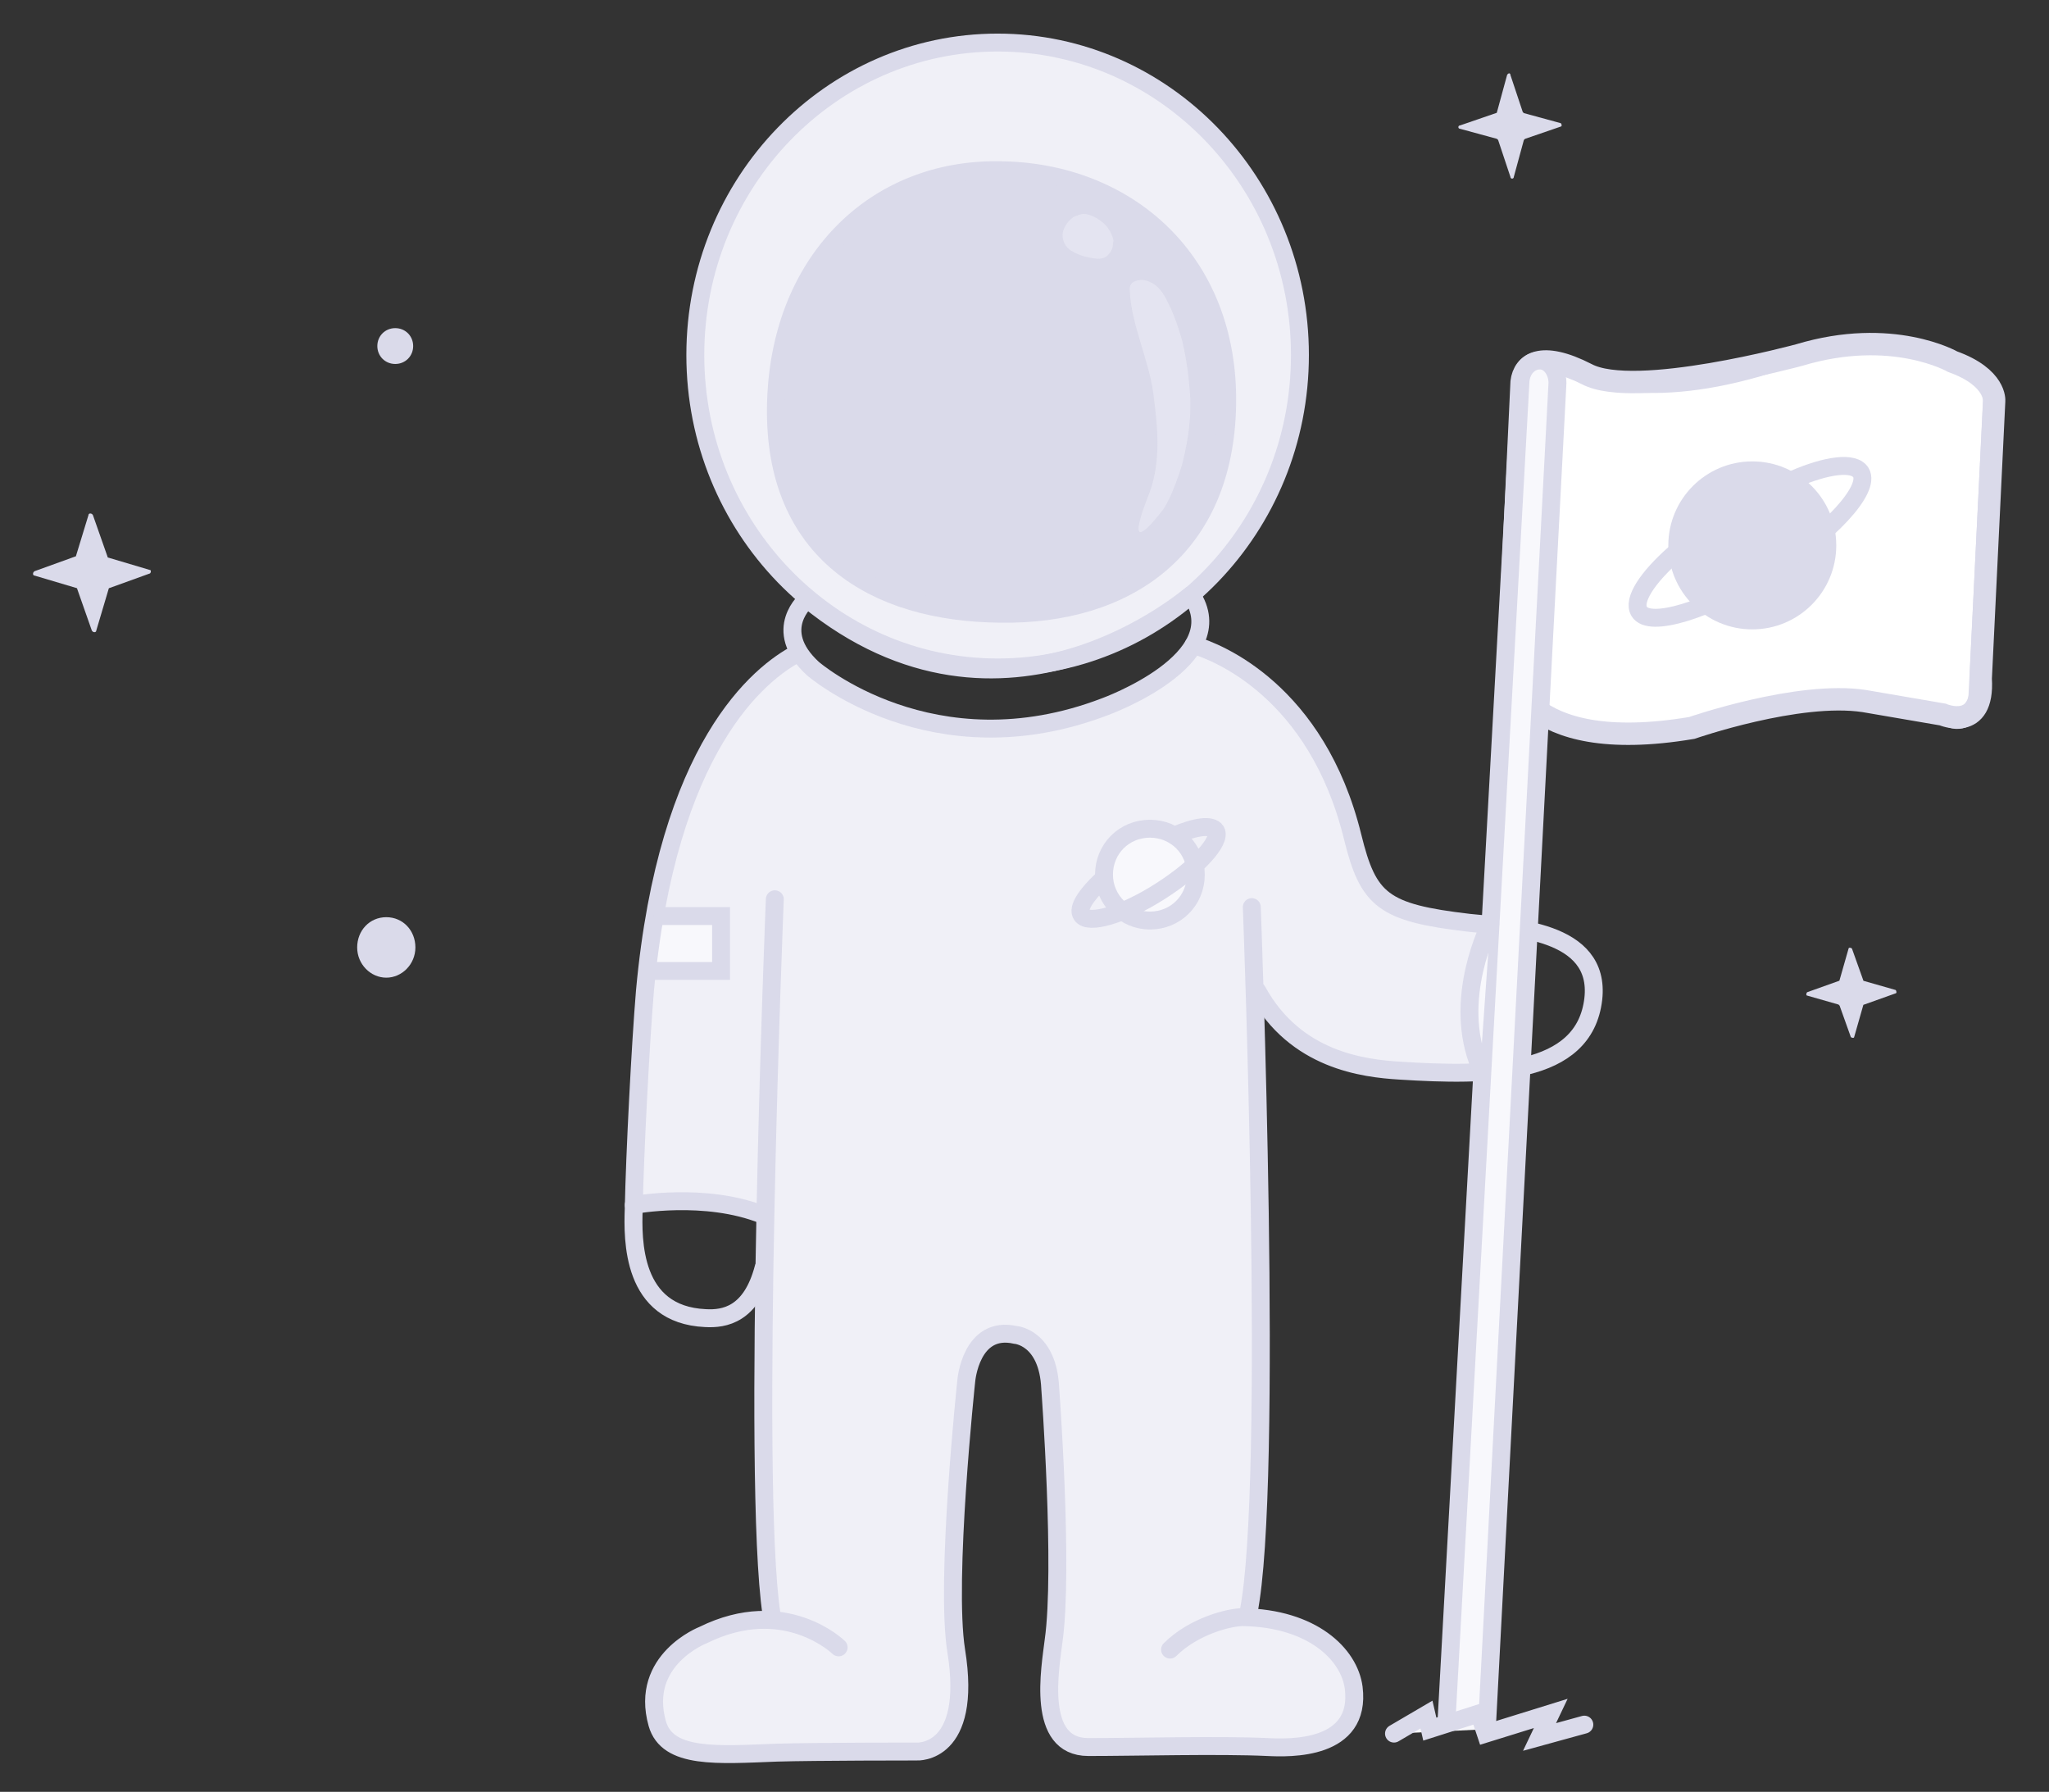 <?xml version="1.0" encoding="utf-8"?>
<!-- Generator: Adobe Illustrator 24.0.0, SVG Export Plug-In . SVG Version: 6.00 Build 0)  -->
<svg version="1.1" id="Layer_1" xmlns="http://www.w3.org/2000/svg" xmlns:xlink="http://www.w3.org/1999/xlink" x="0px" y="0px"
	 viewBox="0 0 183 160" style="enable-background:new 0 0 183 160;" xml:space="preserve">
<rect x="0" y="0" width="183" height="160" fill="#333333" stroke="none"/>
<style type="text/css">
	.st0{fill:#F0F0F7;}
	.st1{fill:#FFFFFF;stroke:#DADAEA;stroke-width:2;stroke-linecap:round;stroke-miterlimit:10;}
	.st2{fill:#F8F8FC;}
	.st3{fill:#F0F0F7;stroke:#DADAEA;stroke-width:1.6;stroke-linecap:round;stroke-miterlimit:10;}
	.st4{fill:#DADAEA;stroke:#DADAEA;stroke-width:1.6;stroke-linecap:round;stroke-miterlimit:10;}
	.st5{fill:none;stroke:#DADAEA;stroke-width:1.6;stroke-linecap:round;stroke-miterlimit:10;}
	.st6{fill:#DADAEA;}
	.st7{opacity:0.36;fill:#F8F8FC;enable-background:new    ;}
</style>
<path class="st0" d="M106.4,57.6c0,0,10.9,2.8,13.4,14c0,0,0.1,11.1,10.2,10.5l3.4,0.3c0,0-4.6,7.8-0.6,13.9c0,0-13.9-0.2-16.5-2.9
	l-4.3-4.6c0,0,2.1,44.3-0.8,55.3c0,0,9.4,0.7,9.5,5c0,0,2.4,6.3-4.8,7H97c0,0-4.9,0.4-2.9-8.8c0,0,1-7.8-0.4-24.7c0,0-0.7-5-6.2-2.7
	c0,0-1.8,2.2-2.4,18.5c0,0-0.1,6.1,0.4,10.3c0,0,2.3,5.5-2.9,7.8l-19.9,0.4c0,0-7-0.7-3.7-7.3c0,0,3.5-5.5,10.3-5
	c0,0-2.1-18.4-0.7-36.2c0,0-6.4-2.3-12.1-0.7c0,0,0.9-26.8,4.2-34.1c0,0,3.7-11.6,10.6-15.3c0,0,5,6.5,18.1,6.6
	C89.3,65,101.2,64.8,106.4,57.6z"/>
<path class="st1" d="M134.7,59.6c0,0,0.9,8,16.4,5.4c0,0,9.5-3.3,15.4-2.4l7,1.2c0,0,3.7,1.6,3.4-3.2l1.2-24.8c0,0,0.2-2.1-3.7-3.5
	c0,0-5.4-3.1-13.7-0.6c0,0-14.7,4-19,1.7c-4.1-2.1-5.6-0.9-5.8,0.7L134.7,59.6z"/>
<path class="st2" d="M102.8,82.6c2.3,0,4.2-1.9,4.2-4.2c0-2.3-1.9-4.2-4.2-4.2s-4.2,1.9-4.2,4.2C98.6,80.7,100.5,82.6,102.8,82.6z"
	/>
<path class="st2" d="M58.6,81.8l5.8,0.1v4.9h-6.7L58.6,81.8z"/>
<path class="st3" d="M89.1,59.6c14.9,0,27-12.5,27-27.9S104,3.8,89.1,3.8s-27,12.5-27,27.9S74.2,59.6,89.1,59.6z"/>
<path class="st4" d="M109.6,36.1c-0.2,12.9-9,18.9-20.3,18.7c-11.2-0.1-20.2-5.5-20-18.5c0.2-12.9,8.8-21.3,20-21.1
	C100.6,15.3,109.8,23.2,109.6,36.1z"/>
<path class="st5" d="M106.6,57.6c2.1,0.6,11,4.1,14.2,17.1c1.4,5.7,2.7,6.8,10.4,7.7c3.7,0.4,11.8,0.6,11.1,6.8
	c-0.8,6.9-9.4,6.9-17.3,6.4c-3.2-0.2-9.3-0.9-12.7-7.1"/>
<path class="st5" d="M71.3,58.3c-3.5,1.8-11.7,8.4-13.7,30.2c-0.4,4.8-0.9,14.5-1,19.4c-0.1,2.8-0.2,9.5,6.4,9.8
	c1.7,0.1,4.1-0.3,5.2-4.5"/>
<path class="st5" d="M69.2,80.3c0,0-2.1,51.8-0.3,63.8"/>
<path class="st5" d="M74.9,147.1c0,0-4.8-4.7-12.1-1.1c0,0-5.7,2.2-4.1,7.9c0.9,3.2,5.4,2.8,10.7,2.6c3.4-0.1,12.5-0.1,12.5-0.1
	s5,0.3,3.5-9c-1-6.3,0.9-24.1,0.9-24.1s0.4-5,4.4-4.1c0,0,2.9,0.2,3.1,4.8c0,0,1.2,16.1,0.3,22.5c-0.3,2.5-1.6,9.5,3.1,9.5
	c4.3,0,11.7-0.2,16,0c2,0.1,8.4,0.3,7.7-5.3c-0.4-3-3.7-6.2-9.9-6.3c-1.2,0-4.4,0.8-6.5,2.9"/>
<path class="st5" d="M111.8,81c0,0,2,51.7-0.3,63"/>
<path class="st5" d="M139.2,32.5c3.6,1.8,10.4,3.3,21.8-1c0,0,10.2-2.7,16.1,2.5c0.6,0.5,0.9,1.3,0.8,2.1l-1.3,26.2
	c-0.1,1.3-1.2,2.3-2.3,1.9c-3.7-1.2-11.8-3.1-20.5,0.1c-4.6,1.7-16.2,2.6-19.1-4.2c0,0,0.7-16.5,1.1-25
	C135.8,33,137.6,31.7,139.2,32.5z"/>
<path class="st2" d="M129.2,153.5L135.8,34c0.1-1.1,0.9-1.9,1.9-1.8c0.8,0.1,1.4,1,1.4,2l-6.3,120"/>
<path class="st5" d="M129.2,153.5L135.8,34c0.1-1.1,0.9-1.9,1.9-1.8c0.8,0.1,1.4,1,1.4,2l-6.3,120"/>
<path class="st5" d="M59.2,81.8h5.2v4.9h-6.3"/>
<path class="st5" d="M102.7,82.2c2.3,0,4.1-1.8,4.1-4.1c0-2.3-1.8-4.1-4.1-4.1c-2.3,0-4.1,1.8-4.1,4.1
	C98.6,80.4,100.5,82.2,102.7,82.2z"/>
<path class="st5" d="M98.5,78.5c-1.5,1.4-2.3,2.6-1.9,3.2c0.6,0.9,3.7,0,7-2.1s5.5-4.5,5-5.4c-0.4-0.6-1.8-0.4-3.7,0.4"/>
<path class="st4" d="M156.5,55.4c3.7,0,6.7-3,6.7-6.7s-3-6.7-6.7-6.7s-6.7,3-6.7,6.7S152.8,55.4,156.5,55.4z"/>
<path class="st5" d="M149.6,49.4c-2.5,2.2-3.8,4.2-3.2,5.2c0.9,1.5,6.1-0.1,11.6-3.5c5.4-3.4,9.1-7.4,8.2-8.9c-0.6-1-3-0.7-6,0.6"/>
<path class="st5" d="M72.1,53.5c0,0-3.3,2.7,0.5,6.2c0,0,10.7,9.3,26.1,3.4c0,0,11.6-4.2,7.7-10C106.4,53,89.7,67.9,72.1,53.5z"/>
<path class="st6" d="M169.3,88.7l-2.8,1c0,0-0.1,0-0.1,0.1l-0.8,2.8c0,0.1-0.2,0.1-0.3,0l-1-2.8l-0.1-0.1l-2.8-0.8
	c-0.1,0-0.1-0.2,0-0.3l2.8-1c0,0,0.1,0,0.1-0.1l0.8-2.8c0-0.1,0.2-0.1,0.3,0l1,2.8c0,0,0,0.1,0.1,0.1l2.8,0.8
	C169.4,88.5,169.4,88.7,169.3,88.7z"/>
<path class="st6" d="M139.4,11.3l-3.2,1.1l-0.1,0.1l-0.9,3.3c0,0.2-0.3,0.2-0.3,0l-1.1-3.3l-0.1-0.1l-3.3-0.9c-0.2,0-0.2-0.3,0-0.3
	l3.2-1.1c0.1,0,0.1-0.1,0.1-0.1l0.9-3.3c0.1-0.2,0.3-0.2,0.3,0L136,10l0.1,0.1l3.3,0.9C139.5,11.1,139.5,11.3,139.4,11.3z"/>
<path class="st6" d="M13.4,51.2l-3.6,1.3c-0.1,0-0.1,0.1-0.1,0.1l-1.1,3.7c0,0.2-0.3,0.2-0.4,0l-1.3-3.7c0-0.1-0.1-0.1-0.1-0.1
	l-3.7-1.1c-0.2,0-0.2-0.3,0-0.4l3.6-1.3c0.1,0,0.1-0.1,0.1-0.1L7.9,46c0-0.2,0.3-0.2,0.4,0l1.3,3.7c0,0.1,0.1,0.1,0.1,0.1l3.7,1.1
	C13.5,50.9,13.5,51.1,13.4,51.2z"/>
<path class="st5" d="M56.6,107.6c0,0,6.4-1.2,11.6,0.9"/>
<path class="st6" d="M34.5,81.9c1.5,0,2.6,1.2,2.6,2.7s-1.2,2.7-2.6,2.7s-2.6-1.2-2.6-2.7S33,81.9,34.5,81.9z"/>
<path class="st6" d="M35.3,29.3c0.9,0,1.6,0.7,1.6,1.6s-0.7,1.6-1.6,1.6s-1.6-0.7-1.6-1.6S34.4,29.3,35.3,29.3z"/>
<path class="st2" d="M141.5,154l-4,1.1l1-2.1l-5.8,1.8l-0.6-1.8l-4.4,1.4l-0.3-1.3l-2.9,1.7"/>
<path class="st5" d="M141.5,154l-4,1.1l1-2.1l-5.8,1.8l-0.6-1.8l-4.4,1.4l-0.3-1.3l-2.9,1.7"/>
<g>
	<path class="st7" d="M99.4,21.7c0,0.5-0.2,0.9-0.6,1.2c-0.4,0.3-1,0.2-1.5,0.1c-0.6-0.1-1.1-0.3-1.6-0.6c-0.5-0.3-0.8-0.8-0.8-1.4
		c0-0.5,0.3-1,0.7-1.4c0.3-0.3,0.7-0.4,1.1-0.5c0.6,0,1.2,0.3,1.7,0.7c0.4,0.3,0.7,0.7,0.9,1.2C99.4,21.3,99.5,21.5,99.4,21.7z"/>
</g>
<g>
	<path class="st7" d="M100.9,25.9c0.1,3,1.7,6.2,2.1,9.2s0.7,6-0.3,8.8c0,0.1-2.9,6.8,1.1,1.7c0.4-0.5,1.1-1.9,1.8-4.2
		c0.3-1.3,0.8-3.3,0.7-5.9c-0.1-1.7-0.3-3.3-0.7-5c-0.3-1.1-0.7-2.3-1.2-3.3c-0.5-1.1-1.1-2-2.3-2.2C102.1,25,100.8,24.9,100.9,25.9
		z"/>
</g>
<path class="st2" d="M133.1,82.5c0,0-3.5,6.7-0.9,12.8L133.1,82.5z"/>
<path class="st5" d="M133.1,82.5c0,0-3.5,6.7-0.9,12.8"/>
</svg>
